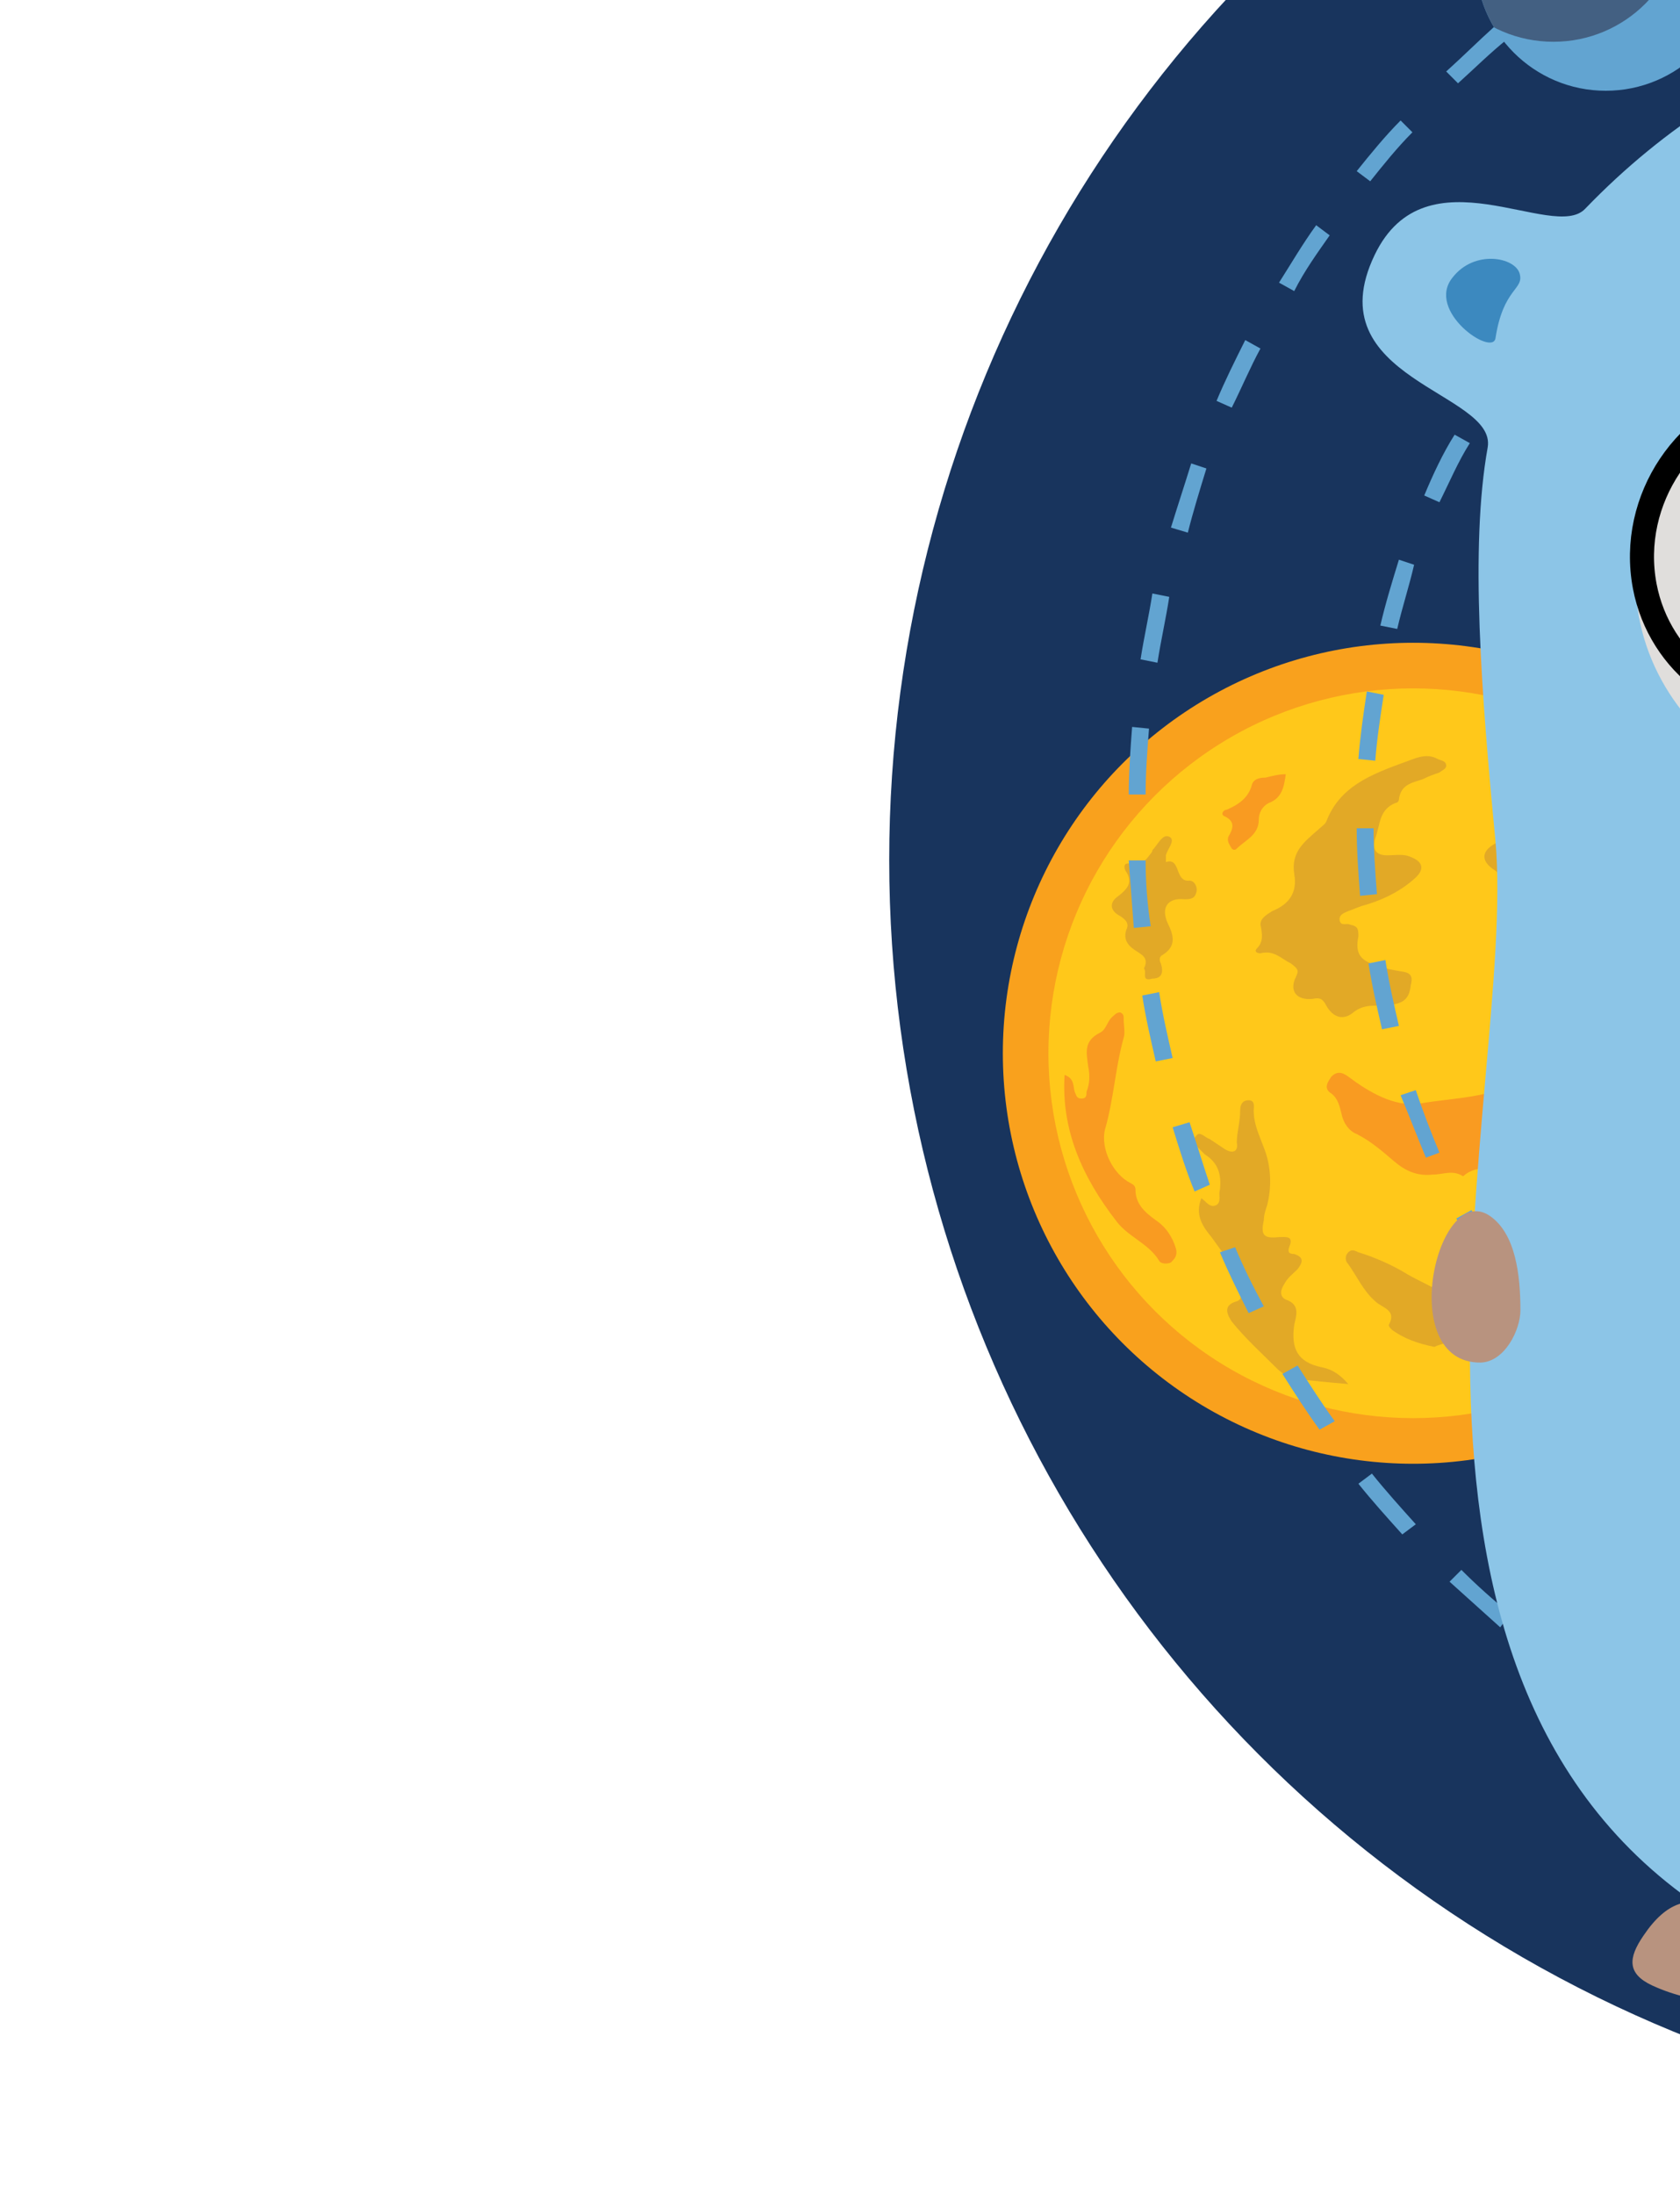 <?xml version="1.0" encoding="UTF-8" standalone="no"?>

<svg
   xmlns:dc="http://purl.org/dc/elements/1.1/"
   xmlns:cc="http://creativecommons.org/ns#"
   xmlns:rdf="http://www.w3.org/1999/02/22-rdf-syntax-ns#"
   xmlns:svg="http://www.w3.org/2000/svg"
   xmlns="http://www.w3.org/2000/svg"
   xmlns:xlink="http://www.w3.org/1999/xlink"
   xmlns:sodipodi="http://sodipodi.sourceforge.net/DTD/sodipodi-0.dtd"
   xmlns:inkscape="http://www.inkscape.org/namespaces/inkscape"
   version="1.1"
   id="Gopher"
   x="0px"
   y="0px"
   viewBox="0 0 215.6 281.6"
   enable-background="new 0 0 215.6 281.6"
   xml:space="preserve"
   sodipodi:docname="gopher.svg"
   inkscape:export-xdpi="96"
   inkscape:export-ydpi="96"><defs
     id="defs45"><circle
       r="75"
       cy="75"
       cx="75"
       id="SVGID_37_" /><circle
       r="7.7"
       cy="33.2"
       cx="51.2"
       id="SVGID_39_" /></defs><sodipodi:namedview
     pagecolor="#ffffff"
     bordercolor="#666666"
     borderopacity="1"
     objecttolerance="10"
     gridtolerance="10"
     guidetolerance="10"
     inkscape:pageopacity="0"
     inkscape:pageshadow="2"
     inkscape:window-width="2560"
     inkscape:window-height="1436"
     id="namedview43"
     showgrid="false"
     inkscape:zoom="3.1069999"
     inkscape:cx="179.05396"
     inkscape:cy="180.61521"
     inkscape:window-x="0"
     inkscape:window-y="54"
     inkscape:window-maximized="1"
     inkscape:current-layer="g40" /><g
     id="g40"><g
       id="attheedge"
       transform="matrix(2.167,0,0,2.167,-116.689,-53.809)"><g
         id="g5237"
         transform="translate(22.876,-1.931)"><g
           id="g5274"
           transform="translate(85.118,0.594)"><circle
             r="75"
             cy="77.08"
             cx="73.515"
             id="Background_27_"
             style="fill:#18345d" /><g
             id="g4891"
             transform="translate(-45.456,13.518)"><circle
               style="fill:#f9a11d"
               cx="75"
               cy="75"
               r="24.3"
               id="circle4887" /><circle
               style="fill:#ffc81a"
               cx="75"
               cy="75"
               r="21.6"
               id="circle4889" /></g><g
             id="g4929"
             transform="translate(-46.9,14)"><path
               style="fill:#e2a926"
               inkscape:connector-curvature="0"
               d="m 74.3,71.7 c -0.4,0 -0.9,0 -1.4,0.4 -0.6,0.5 -1.2,0.3 -1.6,-0.4 -0.2,-0.4 -0.4,-0.5 -0.8,-0.4 -1,0.1 -1.4,-0.5 -1,-1.3 0.2,-0.4 0.1,-0.5 -0.3,-0.8 -0.6,-0.3 -1,-0.8 -1.8,-0.6 -0.2,0 -0.4,-0.1 -0.2,-0.3 0.4,-0.4 0.3,-0.9 0.2,-1.4 0,-0.4 0.4,-0.6 0.7,-0.8 1,-0.4 1.5,-1.1 1.3,-2.2 -0.2,-1.3 0.6,-1.9 1.4,-2.6 0.2,-0.2 0.4,-0.3 0.5,-0.5 0.8,-2.1 2.7,-2.8 4.6,-3.5 0.6,-0.2 1.3,-0.6 2,-0.2 0.2,0.1 0.5,0.1 0.5,0.4 0,0.2 -0.3,0.3 -0.4,0.4 -0.3,0.1 -0.6,0.2 -1,0.4 -0.6,0.2 -1.3,0.3 -1.4,1.2 0,0.1 -0.1,0.2 -0.2,0.2 -1,0.4 -0.9,1.3 -1.2,2.1 -0.2,0.6 0,1 0.7,1 0.5,0 1,-0.1 1.4,0.1 0.8,0.3 0.8,0.8 0.2,1.3 -0.9,0.8 -2,1.3 -3.1,1.6 -0.3,0.1 -0.5,0.2 -0.8,0.3 -0.2,0.1 -0.6,0.2 -0.5,0.6 0.1,0.3 0.4,0.1 0.6,0.2 0.5,0.1 0.5,0.3 0.5,0.7 -0.2,1 0.1,1.4 1,1.7 0.5,0.2 1.1,0.3 1.7,0.4 0.5,0.1 0.5,0.4 0.4,0.8 -0.1,0.9 -0.5,1.2 -2,1.2 z"
               id="path4909" /><path
               style="fill:#f99b21"
               inkscape:connector-curvature="0"
               d="M 79.4,81.8 C 78.8,81.4 78.2,81.7 77.6,81.7 76.7,81.8 76,81.5 75.3,80.9 74.6,80.3 73.9,79.7 73.1,79.3 72.6,79.1 72.3,78.6 72.2,78.1 72.1,77.7 72,77.2 71.6,76.9 c -0.5,-0.3 -0.2,-0.7 0,-1 0.3,-0.3 0.6,-0.3 1,0 1.2,0.9 2.7,1.8 4.2,1.6 2.3,-0.4 4.8,-0.3 6.7,-1.9 0.4,-0.3 0.8,-0.6 1,-1 0.2,-0.4 0.5,-0.8 0.8,-1.1 0.4,-0.5 0.9,-0.9 1.5,-0.5 0.7,0.5 0.3,1.1 0,1.6 -0.2,0.4 -0.5,0.6 -0.7,0.9 -0.4,0.6 -1.4,0.9 -1,2 0.1,0.3 -0.5,0.7 -0.9,1 -0.3,0.3 -0.5,0.6 -0.5,1 0,0.9 -0.5,1.5 -1.5,1.8 -0.8,0.2 -1.9,-0.3 -2.8,0.5 z"
               id="path4911" /><path
               style="fill:#e2a926"
               inkscape:connector-curvature="0"
               d="m 72.6,94.1 c -1.2,-0.1 -2.1,-0.2 -3.1,-0.3 -0.4,-0.1 -0.8,-0.3 -1.1,-0.6 -0.9,-0.9 -1.9,-1.8 -2.7,-2.8 -0.4,-0.6 -0.4,-1 0.3,-1.2 0.3,-0.1 0.3,-0.4 0.2,-0.6 -0.2,-1.3 -1,-2.2 -1.7,-3.2 -0.5,-0.6 -1,-1.3 -0.6,-2.3 0.3,0.2 0.5,0.6 0.9,0.4 0.3,-0.2 0.1,-0.6 0.2,-0.9 C 65.1,81.7 64.9,81 64.1,80.5 64,80.4 63.9,80.3 63.8,80.2 63.6,80 63.3,79.7 63.6,79.4 c 0.2,-0.3 0.5,0.1 0.8,0.2 0.3,0.2 0.6,0.4 0.9,0.6 0.5,0.3 0.8,0.1 0.7,-0.4 0,-0.6 0.2,-1.2 0.2,-1.9 0,-0.3 0.1,-0.6 0.5,-0.6 0.4,0 0.3,0.4 0.3,0.6 0,0.8 0.3,1.4 0.6,2.2 0.4,1 0.5,2.2 0.2,3.4 -0.1,0.3 -0.2,0.6 -0.2,0.9 -0.2,0.9 0,1.1 0.9,1 0.4,0 0.9,-0.1 0.6,0.6 -0.1,0.3 0,0.4 0.3,0.4 0.6,0.2 0.5,0.5 0.2,0.9 -0.3,0.3 -0.6,0.5 -0.8,0.9 -0.2,0.3 -0.3,0.7 0.1,0.9 0.9,0.3 0.6,1 0.5,1.5 -0.2,1.4 0.2,2.2 1.6,2.5 0.5,0.1 1,0.3 1.6,1 z"
               id="path4913" /><path
               style="fill:#e2a926"
               inkscape:connector-curvature="0"
               d="m 92.5,67.3 c 1.3,1 1.8,2.3 2,3.8 0,0.3 -0.1,0.7 0.2,0.9 0.7,0.6 0.5,1.2 0.1,1.8 -0.2,0.5 -0.2,1 -0.1,1.5 0,0.3 0.2,0.6 0.6,0.4 0.5,-0.3 0.5,0 0.6,0.3 0.4,1.1 -0.2,2 -0.5,3 -0.3,0.8 -0.7,1.6 -1,2.4 -0.2,0.5 -1,0.6 -1,1.4 0,0.4 -0.2,0.7 -0.2,1.1 0.1,1.5 -1.2,1.7 -2.1,2.3 -0.3,0.2 -0.4,-0.1 -0.3,-0.4 0.1,-0.5 0.3,-1 0.6,-1.4 0.4,-0.7 0.6,-1.4 0.1,-2.2 -0.4,-0.6 -0.4,-1.2 0.2,-1.8 0.7,-0.7 0.8,-1.6 0.5,-2.6 -0.1,-0.2 -0.1,-0.4 0,-0.7 0.5,-1.1 0.6,-2.3 0.6,-3.4 0,-1 -0.1,-2 0.3,-3.1 0.2,-0.6 0.2,-1.5 -0.2,-2.2 -0.4,-0.2 -0.6,-0.6 -0.4,-1.1 z"
               id="path4915" /><path
               style="fill:#e2a926"
               inkscape:connector-curvature="0"
               d="m 81.4,58 c 0.5,-0.2 0.8,-0.1 1.2,0.1 0.7,0.4 1.4,0.8 2.2,1.2 0.3,0.2 0.6,0.4 0.4,0.7 -0.3,0.8 0.2,1 0.7,1.1 1.1,0.4 2.1,0.9 2.7,1.9 0.3,0.5 0.1,0.6 -0.3,0.7 -0.5,0.1 -1,0.3 -1.6,0.4 -1.3,0.2 -1.8,0.8 -1.7,2.1 0,0.5 -0.1,0.7 -0.5,1 -0.4,0.3 -0.9,0.4 -1.3,0.7 -0.4,0.3 -0.7,-0.1 -0.7,-0.4 0,-0.4 -0.2,-0.8 -0.5,-1 -0.5,-0.4 -0.4,-0.7 0.1,-1.1 0.6,-0.5 0.6,-0.8 -0.1,-1.2 -0.2,-0.2 -0.5,-0.3 -0.7,-0.5 -0.8,-0.5 -0.9,-1.1 0,-1.6 0.7,-0.4 1.1,-0.7 0.5,-1.5 -0.1,-0.1 -0.1,-0.4 0,-0.5 0.3,-0.7 0.4,-1.4 -0.4,-2.1 z"
               id="path4917" /><path
               style="fill:#e2a926"
               inkscape:connector-curvature="0"
               d="m 77.7,91.9 c -1,-0.2 -1.8,-0.5 -2.5,-1 -0.1,-0.1 -0.2,-0.2 -0.2,-0.3 0.5,-0.9 -0.4,-1 -0.8,-1.4 -0.7,-0.6 -1.1,-1.5 -1.6,-2.2 -0.2,-0.2 -0.2,-0.5 0,-0.7 0.2,-0.2 0.4,-0.1 0.6,0 1,0.3 2.1,0.8 2.9,1.3 0.7,0.4 1.4,0.7 2.1,1.1 0.6,0.3 1.2,0.4 1.7,-0.1 0.4,-0.4 1,-0.7 1.6,-0.2 1,0.7 1.8,0.3 2.6,-0.3 0.8,-0.5 1.6,-1.2 2.6,-1.4 0.2,-0.1 0.5,-0.2 0.6,0 0.2,0.2 -0.1,0.4 -0.3,0.5 -0.5,0.4 -0.9,0.8 -1.4,1.1 -0.4,0.3 -0.7,0.6 -0.7,1 -0.1,1.1 -0.9,1.2 -1.7,1.3 -0.5,0.1 -1,0.1 -1.4,0.3 -1.3,0.9 -2.8,0.4 -4.1,1 z"
               id="path4919" /><path
               style="fill:#f99b21"
               inkscape:connector-curvature="0"
               d="m 55.8,75.8 c 0.6,0.2 0.5,0.7 0.6,1 0.1,0.2 0.1,0.4 0.4,0.4 0.3,0 0.3,-0.2 0.3,-0.4 0.2,-0.5 0.2,-1 0.1,-1.5 -0.1,-0.8 -0.3,-1.5 0.7,-2 0.4,-0.2 0.4,-0.7 0.8,-1 0.1,-0.1 0.2,-0.2 0.4,-0.2 0.2,0.1 0.2,0.2 0.2,0.4 0,0.4 0.1,0.8 0,1.1 -0.5,1.8 -0.6,3.7 -1.1,5.4 -0.3,1.2 0.5,2.7 1.5,3.2 0.2,0.1 0.3,0.2 0.3,0.4 0,0.8 0.5,1.3 1.2,1.8 0.6,0.4 1,1 1.2,1.7 0.1,0.4 -0.1,0.6 -0.3,0.8 -0.2,0.1 -0.6,0.1 -0.7,-0.1 -0.6,-1 -1.8,-1.4 -2.5,-2.3 -2.1,-2.7 -3.3,-5.5 -3.1,-8.7 z"
               id="path4921" /><path
               style="fill:#e2a926"
               inkscape:connector-curvature="0"
               d="m 60.5,69.5 c 0.3,-0.6 -0.1,-0.8 -0.4,-1 -0.5,-0.3 -0.9,-0.7 -0.6,-1.4 0.1,-0.3 -0.1,-0.5 -0.4,-0.7 -0.6,-0.3 -0.7,-0.8 -0.1,-1.2 0.5,-0.4 0.9,-0.8 0.4,-1.5 -0.1,-0.2 -0.1,-0.5 0.3,-0.4 0.6,0.2 0.9,-0.2 1.2,-0.6 0.1,-0.1 0.1,-0.2 0.1,-0.2 0.3,-0.3 0.6,-1 1,-0.8 0.4,0.2 -0.1,0.7 -0.2,1.1 0,0.1 0,0.3 0,0.4 0.9,-0.3 0.5,1.2 1.4,1.1 0.3,0 0.5,0.4 0.4,0.7 -0.1,0.4 -0.4,0.4 -0.7,0.4 -1,-0.1 -1.4,0.5 -1,1.4 0.4,0.8 0.5,1.4 -0.3,1.9 -0.2,0.1 -0.2,0.3 -0.1,0.5 0.2,0.6 0,0.9 -0.5,0.9 -0.7,0.2 -0.3,-0.4 -0.5,-0.6 z"
               id="path4923" /><path
               style="fill:#f99b21"
               inkscape:connector-curvature="0"
               d="m 68.9,58 c -0.1,0.7 -0.2,1.4 -1,1.7 -0.4,0.2 -0.6,0.6 -0.6,1 0,0.9 -0.8,1.2 -1.3,1.7 -0.1,0.1 -0.2,0.1 -0.3,0 -0.1,-0.2 -0.3,-0.4 -0.2,-0.7 0.3,-0.5 0.4,-0.9 -0.2,-1.2 -0.3,-0.1 -0.1,-0.4 0.1,-0.4 0.7,-0.3 1.3,-0.7 1.5,-1.5 0.1,-0.3 0.4,-0.4 0.8,-0.4 0.4,-0.1 0.8,-0.2 1.2,-0.2 z"
               id="path4925" /><path
               style="fill:#e2a926"
               inkscape:connector-curvature="0"
               d="m 88.4,82.3 c 0.1,1.1 -0.6,2 -1.5,2.1 -0.1,0 -0.2,0 -0.2,-0.1 -0.1,-0.1 0,-0.3 0.1,-0.4 0.5,-0.5 1,-1 1.6,-1.6 z"
               id="path4927" /></g><g
             id="g5183"><g
               id="g4875"><path
                 id="path4873"
                 d="m 75.1,111 v 0 c -1.4,0 -2.7,-0.1 -4,-0.2 l 0.1,-1 c 1.3,0.1 2.6,0.2 3.8,0.2 z m 4,-0.3 -0.1,-1 c 1.3,-0.1 2.6,-0.4 3.9,-0.7 l 0.2,1 c -1.3,0.4 -2.7,0.6 -4,0.7 z m -12,-0.6 c -1.3,-0.3 -2.6,-0.7 -3.9,-1.1 l 0.3,-0.9 c 1.2,0.4 2.5,0.8 3.8,1.1 z m 19.8,-1.2 -0.3,-0.9 c 1.2,-0.4 2.4,-0.9 3.6,-1.5 l 0.4,0.9 c -1.1,0.6 -2.4,1.1 -3.7,1.5 z m -27.4,-1.5 c -1.2,-0.6 -2.4,-1.2 -3.5,-1.9 l 0.5,-0.8 c 1.1,0.7 2.3,1.3 3.4,1.9 z m 34.7,-2 -0.5,-0.8 c 1.1,-0.7 2.2,-1.5 3.2,-2.3 l 0.6,0.8 c -1.1,0.8 -2.2,1.6 -3.3,2.3 z m -41.6,-2.2 c -1,-0.8 -2.1,-1.7 -3,-2.7 l 0.7,-0.7 c 0.9,0.9 1.9,1.8 2.9,2.6 z m 47.9,-2.8 -0.7,-0.7 c 0.9,-0.9 1.8,-1.9 2.6,-2.9 l 0.8,0.6 c -0.9,1 -1.8,2 -2.7,3 z M 46.9,97.5 c -0.8,-1 -1.6,-2.1 -2.3,-3.3 l 0.8,-0.5 c 0.7,1.1 1.5,2.2 2.3,3.2 z m 58.6,-3.4 -0.8,-0.5 c 0.7,-1.1 1.3,-2.3 1.9,-3.4 l 0.9,0.4 c -0.7,1.2 -1.3,2.4 -2,3.5 z M 42.6,90.7 C 42,89.5 41.5,88.2 41,87 l 0.9,-0.3 c 0.4,1.2 0.9,2.4 1.5,3.6 z m 66.4,-3.9 -0.9,-0.3 c 0.4,-1.2 0.8,-2.5 1.1,-3.8 l 1,0.2 c -0.4,1.4 -0.8,2.7 -1.2,3.9 z M 40,83.1 c -0.3,-1.3 -0.5,-2.6 -0.7,-4 l 1,-0.1 c 0.1,1.3 0.4,2.6 0.7,3.9 z m 70.7,-4.1 -1,-0.1 c 0.1,-1.3 0.2,-2.6 0.2,-3.9 h 1 v 0 c 0.1,1.3 0,2.7 -0.2,4 z M 39,75.1 V 75 c 0,-1.3 0.1,-2.6 0.2,-3.9 l 1,0.1 C 40.1,72.4 40,73.7 40,75 Z m 70.7,-4 c -0.1,-1.3 -0.4,-2.6 -0.7,-3.9 l 1,-0.2 c 0.3,1.3 0.5,2.6 0.7,4 z m -68.8,-3.8 -1,-0.2 c 0.3,-1.3 0.7,-2.6 1.1,-3.9 l 0.9,0.3 c -0.4,1.3 -0.7,2.6 -1,3.8 z M 108,63.4 c -0.4,-1.2 -0.9,-2.4 -1.5,-3.6 l 0.9,-0.4 c 0.6,1.2 1.1,2.5 1.5,3.7 z M 43.4,59.9 42.5,59.5 c 0.6,-1.2 1.2,-2.4 1.9,-3.5 l 0.8,0.5 c -0.6,1.1 -1.2,2.3 -1.8,3.4 z m 61.2,-3.5 c -0.7,-1.1 -1.5,-2.2 -2.3,-3.2 l 0.8,-0.6 c 0.8,1 1.6,2.2 2.3,3.3 z m -57,-3.1 -0.8,-0.6 c 0.8,-1 1.7,-2.1 2.7,-3 l 0.7,0.7 c -0.9,0.9 -1.8,1.9 -2.6,2.9 z m 52.1,-3 c -0.9,-0.9 -1.9,-1.8 -2.9,-2.6 l 0.6,-0.8 c 1,0.8 2.1,1.7 3,2.7 z M 53.1,47.7 52.5,47 c 1,-0.8 2.1,-1.6 3.3,-2.3 l 0.5,0.8 c -1.1,0.7 -2.2,1.4 -3.2,2.2 z m 40.5,-2.3 c -1.1,-0.7 -2.3,-1.3 -3.4,-1.9 l 0.4,-0.9 c 1.2,0.6 2.4,1.2 3.5,2 z M 59.7,43.5 59.3,42.6 C 60.5,42 61.8,41.5 63,41 l 0.3,0.9 c -1.2,0.6 -2.4,1.1 -3.6,1.6 z M 86.5,42 C 85.3,41.6 84,41.2 82.7,40.9 l 0.2,-1 c 1.3,0.3 2.6,0.7 3.9,1.1 z m -19.4,-1.1 -0.2,-1 c 1.3,-0.3 2.6,-0.5 4,-0.7 l 0.1,1 c -1.3,0.2 -2.6,0.4 -3.9,0.7 z M 78.9,40.3 C 77.6,40.1 76.3,40 75,40 H 74.9 V 39 H 75 c 0,0 0,0 0,0 1.4,0 2.7,0.1 4,0.2 z"
                 inkscape:connector-curvature="0"
                 style="fill:#62a4d1" /></g><g
               id="g4879"><path
                 id="path4877"
                 d="M 75.1,123.8 H 75 c 0,0 0,0 0,0 -1.3,0 -2.6,-0.1 -3.9,-0.2 l 0.1,-1 c 1.3,0.1 2.6,0.2 3.8,0.2 z m 4,-0.2 -0.1,-1 c 1.3,-0.1 2.6,-0.3 3.9,-0.5 l 0.2,1 c -1.3,0.3 -2.6,0.4 -4,0.5 z m -12,-0.4 c -1.3,-0.2 -2.7,-0.5 -3.9,-0.8 l 0.2,-1 c 1.3,0.3 2.6,0.6 3.9,0.8 z m 20,-0.9 -0.2,-1 c 1.3,-0.3 2.5,-0.7 3.8,-1.1 l 0.3,0.9 c -1.3,0.5 -2.6,0.9 -3.9,1.2 z m -27.8,-1.1 c -1.3,-0.4 -2.5,-0.9 -3.8,-1.5 l 0.4,-0.9 c 1.2,0.5 2.4,1 3.7,1.4 z m 35.4,-1.5 -0.4,-0.9 c 1.2,-0.5 2.4,-1.1 3.5,-1.7 l 0.5,0.9 c -1.2,0.5 -2.4,1.1 -3.6,1.7 z M 51.9,118 c -1.2,-0.6 -2.3,-1.3 -3.5,-2.1 l 0.5,-0.8 c 1.1,0.7 2.2,1.4 3.4,2 z m 49.9,-2.2 -0.5,-0.8 c 1.1,-0.7 2.2,-1.5 3.2,-2.3 l 0.6,0.8 c -1.1,0.8 -2.2,1.6 -3.3,2.3 z M 45.1,113.6 C 44,112.8 43,111.9 42,111 l 0.7,-0.7 c 1,0.9 2,1.7 3,2.5 z m 63,-2.7 -0.7,-0.7 c 1,-0.9 1.9,-1.8 2.8,-2.8 l 0.7,0.7 c -0.8,0.9 -1.8,1.9 -2.8,2.8 z m -68.9,-2.7 c -0.9,-1 -1.8,-2 -2.6,-3.1 l 0.8,-0.6 c 0.8,1 1.7,2 2.6,3 z m 74.4,-3.3 -0.8,-0.6 c 0.8,-1 1.6,-2.1 2.3,-3.2 l 0.8,0.5 c -0.7,1.2 -1.5,2.3 -2.3,3.3 z m -79.4,-3.1 c -0.7,-1.1 -1.4,-2.3 -2.1,-3.5 L 33,97.8 c 0.6,1.1 1.3,2.3 2,3.4 z m 83.8,-3.6 -0.9,-0.5 c 0.6,-1.2 1.2,-2.4 1.7,-3.6 l 0.9,0.4 c -0.5,1.3 -1.1,2.5 -1.7,3.7 z M 30.3,94.7 c -0.5,-1.2 -1,-2.5 -1.5,-3.7 l 0.9,-0.3 c 0.4,1.2 0.9,2.5 1.4,3.7 z m 90.9,-3.9 -0.9,-0.3 c 0.4,-1.2 0.8,-2.5 1.1,-3.8 l 1,0.2 c -0.4,1.3 -0.8,2.6 -1.2,3.9 z M 27.7,87.1 c -0.3,-1.3 -0.6,-2.6 -0.8,-3.9 l 1,-0.2 c 0.2,1.3 0.5,2.6 0.8,3.9 z m 95.5,-4.1 -1,-0.2 c 0.2,-1.3 0.4,-2.6 0.5,-3.9 l 1,0.1 c -0.1,1.3 -0.3,2.7 -0.5,4 z M 26.4,79.2 c -0.1,-1.3 -0.2,-2.7 -0.2,-4 h 1 c 0,1.3 0.1,2.6 0.2,3.9 z m 96.4,-4.3 c 0,-1.3 -0.1,-2.6 -0.2,-3.9 l 1,-0.1 c 0.1,1.3 0.2,2.7 0.2,4 z m -95.5,-3.7 -1,-0.1 c 0.1,-1.3 0.3,-2.7 0.5,-4 l 1,0.2 c -0.2,1.3 -0.4,2.6 -0.5,3.9 z m 94.9,-4.1 c -0.2,-1.3 -0.5,-2.6 -0.8,-3.9 l 1,-0.2 c 0.3,1.3 0.6,2.6 0.8,3.9 z m -93.6,-3.7 -1,-0.2 c 0.3,-1.3 0.7,-2.6 1.1,-3.9 l 0.9,0.3 c -0.3,1.3 -0.7,2.5 -1,3.8 z m 91.6,-4 c -0.4,-1.2 -0.9,-2.5 -1.4,-3.7 l 0.9,-0.4 c 0.5,1.2 1,2.5 1.5,3.8 z M 31.1,55.9 30.2,55.5 C 30.7,54.3 31.3,53 32,51.9 l 0.9,0.5 c -0.7,1.1 -1.2,2.3 -1.8,3.5 z m 86,-3.7 c -0.6,-1.2 -1.3,-2.3 -2,-3.4 l 0.8,-0.5 c 0.7,1.1 1.4,2.3 2.1,3.5 z M 34.9,49 34,48.4 c 0.7,-1.1 1.5,-2.2 2.3,-3.3 l 0.8,0.6 c -0.8,1.1 -1.5,2.2 -2.2,3.3 z m 77.8,-3.4 c -0.8,-1 -1.7,-2 -2.6,-3 l 0.7,-0.7 c 0.9,1 1.8,2 2.6,3.1 z M 39.7,42.7 39,42.1 c 0.9,-1 1.9,-2 2.8,-2.9 l 0.7,0.7 c -1,0.9 -1.9,1.9 -2.8,2.8 z m 67.7,-2.9 c -1,-0.9 -2,-1.8 -3,-2.6 l 0.6,-0.8 c 1.1,0.8 2.1,1.7 3.1,2.6 z M 45.5,37.4 44.9,36.6 C 46,35.8 47.1,35 48.2,34.2 l 0.5,0.8 c -1.1,0.8 -2.2,1.6 -3.2,2.4 z M 101.1,35 C 100,34.3 98.9,33.6 97.7,33 l 0.5,-0.9 c 1.2,0.6 2.3,1.3 3.5,2.1 z m -49,-2 -0.5,-0.9 c 1.2,-0.6 2.4,-1.2 3.6,-1.8 l 0.4,0.9 c -1.2,0.6 -2.4,1.2 -3.5,1.8 z m 42.1,-1.8 c -1.2,-0.5 -2.4,-1 -3.7,-1.4 l 0.3,-0.9 c 1.3,0.4 2.5,0.9 3.8,1.5 z M 59.3,29.8 59,28.9 c 1.3,-0.4 2.6,-0.8 3.9,-1.2 l 0.2,1 c -1.3,0.3 -2.6,0.7 -3.8,1.1 z M 86.7,28.6 C 85.4,28.3 84.1,28 82.8,27.8 l 0.2,-1 c 1.3,0.2 2.7,0.5 3.9,0.8 z m -19.8,-0.7 -0.2,-1 c 1.3,-0.2 2.7,-0.4 4,-0.5 l 0.1,1 c -1.3,0.1 -2.6,0.2 -3.9,0.5 z m 12,-0.6 C 77.6,27.2 76.3,27.1 75,27.1 h -0.2 v -1 H 75 c 1.3,0 2.7,0.1 4,0.2 z"
                 inkscape:connector-curvature="0"
                 style="fill:#62a4d1" /></g><g
               id="g4883"><path
                 id="path4881"
                 d="m 75.1,137.3 v -1 c 1.3,0 2.6,0 3.9,-0.1 l 0.1,1 c -1.3,0.1 -2.7,0.1 -4,0.1 z m -4,-0.1 c -1.3,-0.1 -2.7,-0.2 -4,-0.4 l 0.1,-1 c 1.3,0.2 2.6,0.3 3.9,0.4 z m 12,-0.4 -0.1,-1 c 1.3,-0.2 2.6,-0.4 3.9,-0.6 l 0.2,1 c -1.4,0.2 -2.7,0.4 -4,0.6 z m -19.9,-0.6 c -1.3,-0.2 -2.6,-0.5 -3.9,-0.9 l 0.3,-1 c 1.3,0.3 2.6,0.6 3.8,0.9 z m 27.7,-0.9 -0.3,-1 c 1.3,-0.3 2.5,-0.7 3.8,-1.1 l 0.3,0.9 c -1.2,0.5 -2.5,0.8 -3.8,1.2 z m -35.4,-1.1 c -1.3,-0.4 -2.5,-0.9 -3.8,-1.4 l 0.4,-0.9 c 1.2,0.5 2.5,0.9 3.7,1.4 z m 43,-1.5 -0.4,-0.9 c 1.2,-0.5 2.4,-1 3.6,-1.6 l 0.4,0.9 c -1.2,0.6 -2.4,1.1 -3.6,1.6 z m -50.4,-1.5 c -1.2,-0.6 -2.4,-1.2 -3.5,-1.8 l 0.5,-0.9 c 1.1,0.6 2.3,1.2 3.5,1.8 z m 57.6,-1.9 -0.5,-0.9 c 1.1,-0.6 2.3,-1.3 3.4,-2 l 0.5,0.8 c -1.1,0.7 -2.3,1.4 -3.4,2.1 z m -64.6,-2 C 40,126.6 38.9,125.8 37.8,125 l 0.6,-0.8 c 1,0.8 2.1,1.5 3.2,2.2 z m 71.2,-2.4 -0.6,-0.8 c 1,-0.8 2.1,-1.6 3.1,-2.5 l 0.6,0.8 c -1,0.9 -2,1.7 -3.1,2.5 z m -77.6,-2.4 c -1,-0.9 -2,-1.8 -3,-2.7 l 0.7,-0.7 c 0.9,0.9 1.9,1.8 2.9,2.6 z m 83.7,-2.8 -0.7,-0.7 c 0.9,-0.9 1.9,-1.9 2.7,-2.8 l 0.7,0.7 c -0.8,0.9 -1.8,1.9 -2.7,2.8 z M 28.9,117 c -0.9,-1 -1.8,-2 -2.6,-3 l 0.8,-0.6 c 0.8,1 1.7,2 2.6,3 z m 94.9,-3.2 -0.8,-0.6 c 0.8,-1 1.6,-2.1 2.4,-3.2 l 0.8,0.6 c -0.8,1.1 -1.6,2.2 -2.4,3.2 z m -99.8,-3 c -0.8,-1.1 -1.5,-2.2 -2.2,-3.3 l 0.9,-0.5 c 0.7,1.1 1.4,2.2 2.2,3.3 z m 104.3,-3.5 -0.9,-0.5 c 0.7,-1.1 1.3,-2.3 1.9,-3.4 l 0.9,0.5 c -0.5,1.1 -1.2,2.2 -1.9,3.4 z M 19.8,103.9 c -0.6,-1.2 -1.2,-2.4 -1.7,-3.6 L 19,100 c 0.5,1.2 1.1,2.4 1.7,3.5 z m 112.2,-3.7 -0.9,-0.4 c 0.5,-1.2 1,-2.4 1.5,-3.6 l 0.9,0.3 c -0.4,1.2 -0.9,2.5 -1.5,3.7 z M 16.6,96.7 c -0.5,-1.2 -0.9,-2.5 -1.3,-3.8 l 1,-0.3 c 0.4,1.2 0.8,2.5 1.2,3.7 z m 118.2,-4 -1,-0.3 c 0.4,-1.2 0.7,-2.5 1,-3.8 l 1,0.2 c -0.3,1.3 -0.6,2.6 -1,3.9 z M 14.3,89 C 14,87.7 13.7,86.4 13.5,85.1 l 1,-0.2 c 0.2,1.3 0.5,2.6 0.8,3.9 z m 122.2,-4.1 -1,-0.2 c 0.2,-1.3 0.4,-2.6 0.5,-3.9 l 1,0.1 c -0.1,1.3 -0.3,2.7 -0.5,4 z M 13,81.1 c -0.1,-1.3 -0.2,-2.7 -0.3,-4 h 1 c 0,1.3 0.1,2.6 0.3,3.9 z m 124.3,-4.2 h -1 c 0,-0.6 0,-1.3 0,-1.9 0,-0.7 0,-1.3 0,-2 h 1 c 0,0.7 0,1.4 0,2.1 0,0.5 0,1.2 0,1.8 z M 13.7,73.2 h -1 c 0,-1.3 0.1,-2.7 0.2,-4 l 1,0.1 c -0.1,1.3 -0.2,2.6 -0.2,3.9 z M 136,69.1 c -0.1,-1.3 -0.3,-2.6 -0.5,-3.9 l 1,-0.2 c 0.2,1.3 0.4,2.6 0.5,4 z m -121.6,-3.7 -1,-0.2 c 0.2,-1.3 0.5,-2.6 0.7,-3.9 l 1,0.2 c -0.2,1.3 -0.5,2.6 -0.7,3.9 z m 120.4,-4.1 c -0.3,-1.3 -0.6,-2.5 -1,-3.8 l 1,-0.3 c 0.4,1.3 0.7,2.6 1,3.9 z m -118.6,-3.6 -1,-0.3 c 0.4,-1.3 0.8,-2.5 1.2,-3.8 l 0.9,0.3 c -0.4,1.3 -0.8,2.6 -1.1,3.8 z M 132.5,53.8 C 132,52.6 131.6,51.4 131,50.2 l 0.9,-0.4 c 0.5,1.2 1,2.5 1.5,3.7 z M 18.8,50.3 17.9,49.9 c 0.5,-1.2 1.1,-2.4 1.7,-3.6 l 0.9,0.5 c -0.6,1.1 -1.1,2.3 -1.7,3.5 z m 110.6,-3.7 c -0.6,-1.2 -1.3,-2.3 -1.9,-3.4 l 0.9,-0.5 c 0.7,1.1 1.3,2.3 2,3.5 z M 22.5,43.4 21.6,42.9 c 0.7,-1.1 1.4,-2.3 2.2,-3.4 l 0.8,0.6 c -0.7,1 -1.5,2.1 -2.1,3.3 z m 102.8,-3.5 c -0.7,-1.1 -1.5,-2.1 -2.4,-3.1 l 0.8,-0.6 c 0.8,1 1.6,2.1 2.4,3.2 z M 27,36.9 26.2,36.3 c 0.8,-1 1.7,-2.1 2.6,-3 l 0.7,0.7 c -0.9,0.9 -1.7,1.9 -2.5,2.9 z m 93.4,-3.1 c -0.9,-1 -1.8,-1.9 -2.7,-2.8 l 0.7,-0.7 c 1,0.9 1.9,1.9 2.8,2.9 z M 32.2,31.1 31.5,30.4 c 1,-0.9 1.9,-1.8 2.9,-2.7 l 0.7,0.8 c -1,0.8 -1.9,1.7 -2.9,2.6 z m 82.5,-2.8 c -1,-0.8 -2,-1.7 -3.1,-2.5 l 0.6,-0.8 c 1.1,0.8 2.1,1.6 3.1,2.5 z M 38.2,26 37.6,25.2 c 1.1,-0.8 2.2,-1.6 3.3,-2.3 l 0.5,0.8 c -1.1,0.7 -2.2,1.5 -3.2,2.3 z m 70.3,-2.4 c -1.1,-0.7 -2.2,-1.4 -3.4,-2 l 0.5,-0.9 c 1.2,0.7 2.3,1.3 3.4,2.1 z M 44.7,21.7 44.2,20.8 c 1.2,-0.7 2.3,-1.3 3.5,-1.9 l 0.4,0.9 C 47,20.4 45.9,21 44.7,21.7 Z m 56.9,-2 C 100.4,19.1 99.2,18.6 98,18.1 l 0.4,-0.9 c 1.2,0.5 2.5,1 3.7,1.6 z M 51.8,18.2 51.4,17.3 c 1.2,-0.5 2.5,-1 3.7,-1.4 l 0.3,0.9 c -1.2,0.5 -2.4,0.9 -3.6,1.4 z M 94.3,16.8 C 93.1,16.4 91.8,16 90.5,15.7 l 0.3,-1 c 1.3,0.3 2.6,0.7 3.8,1.1 z m -35.1,-1.1 -0.3,-1 c 1.3,-0.3 2.6,-0.6 3.9,-0.9 l 0.2,1 c -1.2,0.3 -2.5,0.6 -3.8,0.9 z m 27.5,-0.9 c -1.3,-0.2 -2.6,-0.5 -3.9,-0.6 l 0.1,-1 c 1.3,0.2 2.6,0.4 3.9,0.6 z M 67,14.2 l -0.1,-1 c 1.3,-0.2 2.6,-0.3 4,-0.4 l 0.1,1 c -1.5,0.1 -2.8,0.2 -4,0.4 z M 78.9,13.8 C 77.6,13.7 76.3,13.7 75,13.7 h -0.2 v -1 H 75 c 1.3,0 2.7,0 4,0.1 z"
                 inkscape:connector-curvature="0"
                 style="fill:#62a4d1" /></g><circle
               id="circle4885"
               r="5"
               cy="110.819"
               cx="124.892"
               style="fill:#c43e28" /><circle
               id="circle4893"
               r="7.7"
               cy="23.841"
               cx="40.95"
               style="fill:#62a4d1" /><g
               transform="translate(-10.25,-9.359)"
               id="g4907"><g
                 id="g4905"><g
                   id="g4903"><defs
                     id="defs4896"><circle
                       r="7.7"
                       cy="33.2"
                       cx="51.2"
                       id="circle5003" /></defs><clipPath
                     id="SVGID_4_"><use
                       id="use4898"
                       overflow="visible"
                       xlink:href="#SVGID_39_"
                       style="overflow:visible"
                       x="0"
                       y="0"
                       width="100%"
                       height="100%" /></clipPath><circle
                     id="circle4901"
                     r="7.7"
                     cy="30.3"
                     cx="48.1"
                     clip-path="url(#SVGID_4_)"
                     style="fill:#436082" /></g></g></g><g
               transform="translate(-13.4,-32.8)"
               id="g4969"><circle
                 id="circle4965"
                 r="7.6"
                 cy="53.4"
                 cx="118.1"
                 style="fill:#f99b21" /><path
                 id="path4967"
                 d="m 125.5,51.7 c -0.2,-0.7 -0.4,-1.4 -0.8,-2.1 v 0 c -0.1,-0.2 -0.2,-0.4 -0.4,-0.6 -0.1,0.3 -0.1,0.6 -0.1,0.9 0,0.2 0,0.4 -0.1,0.6 0,0.1 -0.1,0.2 -0.2,0.2 -0.1,0 -0.1,-0.1 -0.1,-0.2 0,-0.2 0,-0.4 0,-0.5 0,-0.1 0,-0.3 -0.1,-0.3 -0.1,0 -0.3,0 -0.3,0.1 -0.1,0.1 -0.1,0.2 -0.1,0.3 -0.1,0.3 -0.1,0.5 -0.3,0.8 -0.1,0.2 -0.3,0.3 -0.4,0.2 -0.2,-0.1 0,-0.2 0,-0.3 0,-0.2 -0.1,-0.5 -0.3,-0.5 -0.3,0 -0.3,0.2 -0.4,0.4 -0.1,0.3 0,0.6 -0.1,0.9 -0.1,0.2 -0.2,0.2 -0.3,0.1 -0.3,-0.2 -0.4,-0.6 -0.4,-0.9 0.1,-0.3 0,-0.6 -0.2,-0.9 -0.2,-0.2 -0.3,-0.5 -0.2,-0.8 0,-0.7 -0.4,-1.2 -0.7,-1.8 0,0 0,0 0,0 -0.1,-0.1 -0.3,-0.1 -0.4,0 -0.1,0.1 0,0.3 0.1,0.3 0.4,0.3 0.6,0.7 0.5,1.2 0,0.1 0,0.2 0,0.2 0,0.4 0.3,0.7 0.2,1.1 0,0.2 0,0.4 -0.2,0.5 -0.2,0.1 -0.4,0 -0.5,-0.1 -0.1,-0.1 -0.3,-0.2 -0.5,-0.1 -0.2,0.1 -0.3,-0.1 -0.3,-0.3 0,-0.1 0,-0.2 0,-0.3 0,-0.3 -0.2,-0.5 -0.7,-0.5 -0.3,0 -0.2,0.2 -0.2,0.4 0,0.1 -0.1,0.2 -0.1,0.3 -0.1,0.5 -0.1,0.9 0.2,1.3 0.2,0.3 0.2,0.6 -0.2,0.8 -0.2,0.1 -0.4,0.3 -0.3,0.5 0,0.3 -0.1,0.4 -0.4,0.4 -0.3,0 -0.5,-0.1 -0.6,-0.4 -0.1,-0.2 -0.1,-0.4 -0.2,-0.5 0,-0.1 -0.1,-0.2 -0.2,-0.2 -0.1,0 -0.2,0.2 -0.1,0.3 0,0.1 0.1,0.2 0.1,0.3 0.1,0.3 0.3,0.5 0.4,0.8 0.1,0.1 0.1,0.3 0,0.4 0,0.1 -0.1,0.2 -0.2,0.1 -0.1,-0.1 -0.2,-0.2 -0.3,-0.1 -0.1,0.1 0,0.3 0,0.4 0,0.1 0.1,0.2 0.1,0.2 0.1,0.1 0.1,0.2 0,0.3 -0.1,0.1 -0.2,0.1 -0.3,0.1 -0.1,0 -0.1,-0.1 -0.2,-0.1 -0.1,0 -0.2,-0.1 -0.3,0 -0.1,0.1 0,0.1 0,0.2 0,0.1 0,0.2 0,0.3 0,0.2 0.1,0.4 -0.1,0.4 -0.1,0.1 -0.2,-0.2 -0.3,-0.2 -0.2,-0.2 -0.5,-0.2 -0.7,0.1 -0.1,0.1 -0.1,0.2 -0.2,0.3 -0.2,0.2 -0.5,0.2 -0.6,-0.1 0,-0.1 -0.1,-0.2 -0.1,-0.4 0,-0.2 -0.1,-0.4 -0.4,-0.4 -0.3,0 -0.4,-0.2 -0.3,-0.4 0.1,-0.2 0.2,-0.4 0.3,-0.6 0.1,-0.2 0.2,-0.4 0.1,-0.7 -0.2,-0.3 -0.2,-0.6 0,-0.9 0.1,-0.2 0.1,-0.3 0,-0.5 -0.2,-0.1 -0.3,-0.3 -0.2,-0.5 0,-0.1 0,-0.1 -0.1,-0.1 -0.2,0 -0.2,-0.1 -0.1,-0.2 0.1,-0.3 0.2,-0.6 0.3,-0.9 -0.4,0 -0.7,0.2 -0.8,0.7 -0.1,0.5 0,0.9 0,1.4 0,0.3 -0.2,0.6 -0.4,0.6 -0.3,-0.1 -0.3,-0.3 -0.3,-0.6 0,-0.4 0.1,-0.7 0.1,-1.1 0,-0.2 -0.1,-0.3 -0.2,-0.3 -0.1,0 -0.2,0.1 -0.2,0.2 -0.1,0.2 -0.3,0.3 -0.5,0.2 -0.2,0.6 -0.4,1.2 -0.4,1.8 -0.1,1.4 0,2.7 0.7,3.9 0.2,-0.1 0.4,-0.3 0.6,-0.4 0.2,-0.1 0.2,-0.2 0.1,-0.4 0,-0.1 -0.1,-0.1 0,-0.2 0.1,-0.1 0.2,0 0.2,0.1 0.3,0.2 0.5,0.5 0.6,0.8 0.1,0.2 0.3,0.3 0.5,0.3 0.2,0 0.3,0 0.5,-0.1 0.2,-0.1 0.5,-0.2 0.7,-0.3 0.2,-0.1 0.3,-0.1 0.5,0.1 0.1,0.2 0.3,0.2 0.5,0.1 0.3,-0.1 0.4,-0.1 0.5,0.3 0,0.2 0,0.4 0.1,0.6 0.1,0.4 0.6,0.6 0.9,0.3 0.2,-0.1 0.3,-0.3 0.3,-0.5 0.1,-0.3 0,-0.5 0,-0.8 -0.1,-0.4 0.1,-0.6 0.4,-0.7 0.1,0 0.2,0 0.2,-0.1 0.4,-0.2 0.5,-0.3 0.4,-0.8 0,-0.1 -0.1,-0.2 0,-0.4 0.1,-0.2 0.1,-0.3 0,-0.5 -0.2,-0.6 -0.1,-0.6 0.4,-0.8 0.4,-0.1 0.5,-0.3 0.4,-0.7 0,-0.2 0.1,-0.3 0.2,-0.3 0.5,0 0.9,0 1.3,0.3 0.1,0.1 0.1,0.2 0.2,0.3 0,0.4 0.2,0.7 0.6,0.8 0.3,0.1 0.4,0.3 0.4,0.7 0,0.1 0,0.2 0,0.3 0,0.4 0,0.5 0.4,0.4 0.2,0 0.5,0 0.5,0.3 0,0 0,0 0,0 0,0 0,0 0,0.1 0.1,0.1 0.1,0.2 0.2,0.3 0.1,0.2 0.2,0.4 0.2,0.6 0,0.1 0,0.5 0.2,0.4 0.3,-0.1 0.3,0.1 0.4,0.3 0,0.1 0,0.2 0.1,0.2 0.1,0 0.1,-0.1 0.1,-0.2 0,-0.3 -0.1,-0.5 0,-0.8 0.3,0.2 0.4,0.3 0.6,0.1 0.2,-0.1 0.3,0 0.4,0.2 0.1,0.2 0,0.4 0.1,0.5 1,-1.9 1.2,-3.7 0.8,-5.5 z"
                 inkscape:connector-curvature="0"
                 style="fill:#dc8527" /></g></g></g></g></g><g
       id="g5293"><path
         style="fill:#8cc5e7"
         inkscape:connector-curvature="0"
         id="path2"
         d="m 374.02,32.691 c -6.7,-13.7 -22.9,-1.6 -27,-5.9 -21,-21.6 -46.4,-27 -66.3,-28 0,0 -9,0 -11,0 -20,0.5 -45.4,6.3 -66.3,28 -4.1,4.3 -20.4,-7.8 -27,5.9 -7.7,16 15.7,17.6 14.5,24.7 -2.3,12.8 -0.8,31.8 1,50.5 2.8,31.7 -20.9,107.6 28.4,138.1 9.3,5.8 34.4,9 56.2,9.5 v 0 c 0,0 0.1,0 0.1,0 0,0 0.1,0 0.1,0 v 0 c 21.8,-0.5 43.9,-3.7 53.2,-9.5 49.4,-30.5 25.7,-106.4 28.6,-138.1 1.7,-18.7 3.2,-37.7 1,-50.5 -1.2,-7.1 22.2,-8.8 14.5,-24.7 z" /><g
         transform="translate(166.72,-11.909)"
         id="g10"><path
           style="fill:#e0dedc"
           inkscape:connector-curvature="0"
           id="path4"
           d="m 143.2,54.3 c -33.4,3.9 -28.9,38.7 -16,50 24,21 49,0 46.2,-21.2 -2.5,-20.4 -19.8,-30 -30.2,-28.8 z" /></g><g
         transform="translate(166.72,-11.909)"
         id="g18"><path
           style="fill:#b8937f"
           inkscape:connector-curvature="0"
           id="path12"
           d="m 108.5,107 c -16,2.4 -21.7,7 -20.5,14.2 2,11.8 39.7,10.5 40.9,0.6 1,-8.5 -14.1,-15.7 -20.4,-14.8 z" /><path
           inkscape:connector-curvature="0"
           id="path14"
           d="m 98.2,111.8 c -2.7,9.8 21.7,8.3 21.1,2 -0.3,-3.7 -3.6,-8.4 -12.3,-8.2 -3.4,0.1 -7.6,1.6 -8.8,6.2 z" /><path
           style="fill:#e0dedc"
           inkscape:connector-curvature="0"
           id="path16"
           d="m 99,127.7 c -0.9,0.4 -2.4,10.2 2.2,10.7 3.1,0.3 11.6,1.3 13.6,0 3.9,-2.5 3.5,-8.5 1.3,-10 C 112.4,126 100,127.2 99,127.7 Z" /></g><g
         transform="translate(166.72,-11.909)"
         id="g26"><path
           style="fill:#e0dedc"
           inkscape:connector-curvature="0"
           id="path20"
           d="m 73.6,54.3 c 33.4,3.9 28.9,38.7 16,50 -24,21 -49,0 -46.2,-21.2 2.6,-20.4 19.9,-30 30.2,-28.8 z" /></g><path
         style="fill:#b8937f"
         inkscape:connector-curvature="0"
         id="path28"
         d="m 360.32,174.791 c 11,0.1 5.6,-23.5 -1.2,-18.8 -3.3,2.3 -3.9,7.6 -3.9,12.1 0,2.5 2,6.6 5.1,6.7 z" /><path
         style="fill:#b8937f"
         inkscape:connector-curvature="0"
         id="path30"
         d="m 190.02,174.791 c -11,0.1 -5.6,-23.5 1.2,-18.8 3.3,2.3 3.9,7.6 3.9,12.1 0,2.5 -2,6.6 -5.1,6.7 z" /><path
         style="fill:#b8937f"
         inkscape:connector-curvature="0"
         id="path32"
         d="m 339.42,247.291 c -6,-8.9 -11.4,-2 -20.1,2.4 -4.1,2.1 6.8,9.6 19,4 3.2,-1.5 3.1,-3.5 1.1,-6.4 z" /><path
         style="fill:#b8937f"
         inkscape:connector-curvature="0"
         id="path34"
         d="m 210.92,248.291 c 6,-8.9 11.4,-2 20.1,2.4 4.1,2.1 -6.8,9.6 -19,4 -3.2,-1.5 -3.1,-3.5 -1.1,-6.4 z" /><path
         style="fill:#3c89bf"
         inkscape:connector-curvature="0"
         id="path36"
         d="m 355.32,35.091 c -0.6,2.1 2.1,1.8 3.1,8.3 0.4,2.4 9,-3.5 5.5,-7.8 -2.9,-3.6 -8.1,-2.6 -8.6,-0.5 z" /><path
         style="fill:#3c89bf"
         inkscape:connector-curvature="0"
         id="path38"
         d="m 195.02,35.091 c 0.6,2.1 -2.1,1.8 -3.1,8.3 -0.4,2.4 -9,-3.5 -5.5,-7.8 2.8,-3.6 8,-2.6 8.6,-0.5 z" /><path
         transform="matrix(0.835,0,0,0.877,170.537,-3.595)"
         d="m 70.808,86.878 c 1.339,-0.178 0.9,1.718 0.295,2.226 -1.64,1.377 -3.97,0.016 -4.747,-1.636 -1.391,-2.955 0.708,-6.254 3.567,-7.269 4.196,-1.488 8.578,1.431 9.79,5.498 1.615,5.42 -2.153,10.916 -7.429,12.311 -6.639,1.755 -13.262,-2.874 -14.832,-9.361 -1.901,-7.856 3.594,-15.612 11.292,-17.353 9.071,-2.052 17.965,4.314 19.874,13.223 2.205,10.286 -5.033,20.319 -15.154,22.396 -11.5,2.36 -22.675,-5.753 -24.917,-17.085 -2.515,-12.713 6.472,-25.031 19.016,-27.438 13.927,-2.672 27.388,7.19 29.959,20.947"
         sodipodi:t0="0"
         sodipodi:argument="-18.981318"
         sodipodi:radius="26.947456"
         sodipodi:revolution="3"
         sodipodi:expansion="1"
         sodipodi:cy="86.878403"
         sodipodi:cx="70.807861"
         id="path182"
         style="opacity:1;fill:none;fill-rule:evenodd;stroke:#000000;stroke-width:3.7;stroke-linecap:round;stroke-miterlimit:4;stroke-dasharray:none;paint-order:normal"
         sodipodi:type="spiral" /><path
         transform="matrix(-0.953,0,0,-0.906,175.077,-6.334)"
         d="m -152.962,-81.419 c 1.339,-0.178 0.9,1.718 0.295,2.226 -1.64,1.377 -3.97,0.016 -4.747,-1.636 -1.391,-2.955 0.708,-6.254 3.567,-7.269 4.196,-1.488 8.578,1.431 9.79,5.498 1.615,5.42 -2.153,10.916 -7.429,12.311 -6.639,1.755 -13.262,-2.874 -14.832,-9.361 -1.901,-7.856 3.594,-15.612 11.292,-17.353 9.071,-2.052 17.965,4.314 19.874,13.223 2.205,10.286 -5.033,20.319 -15.154,22.396 -11.5,2.36 -22.675,-5.752 -24.917,-17.085 -2.515,-12.713 6.472,-25.031 19.016,-27.438 13.927,-2.672 27.388,7.19 29.959,20.947"
         sodipodi:t0="0"
         sodipodi:argument="-18.981318"
         sodipodi:radius="26.947456"
         sodipodi:revolution="3"
         sodipodi:expansion="1"
         sodipodi:cy="-81.419289"
         sodipodi:cx="-152.96216"
         id="path182-3"
         style="opacity:1;fill:none;fill-rule:evenodd;stroke:#000000;stroke-width:3.7;stroke-linecap:round;stroke-miterlimit:4;stroke-dasharray:none;paint-order:normal"
         sodipodi:type="spiral" /></g></g></svg>